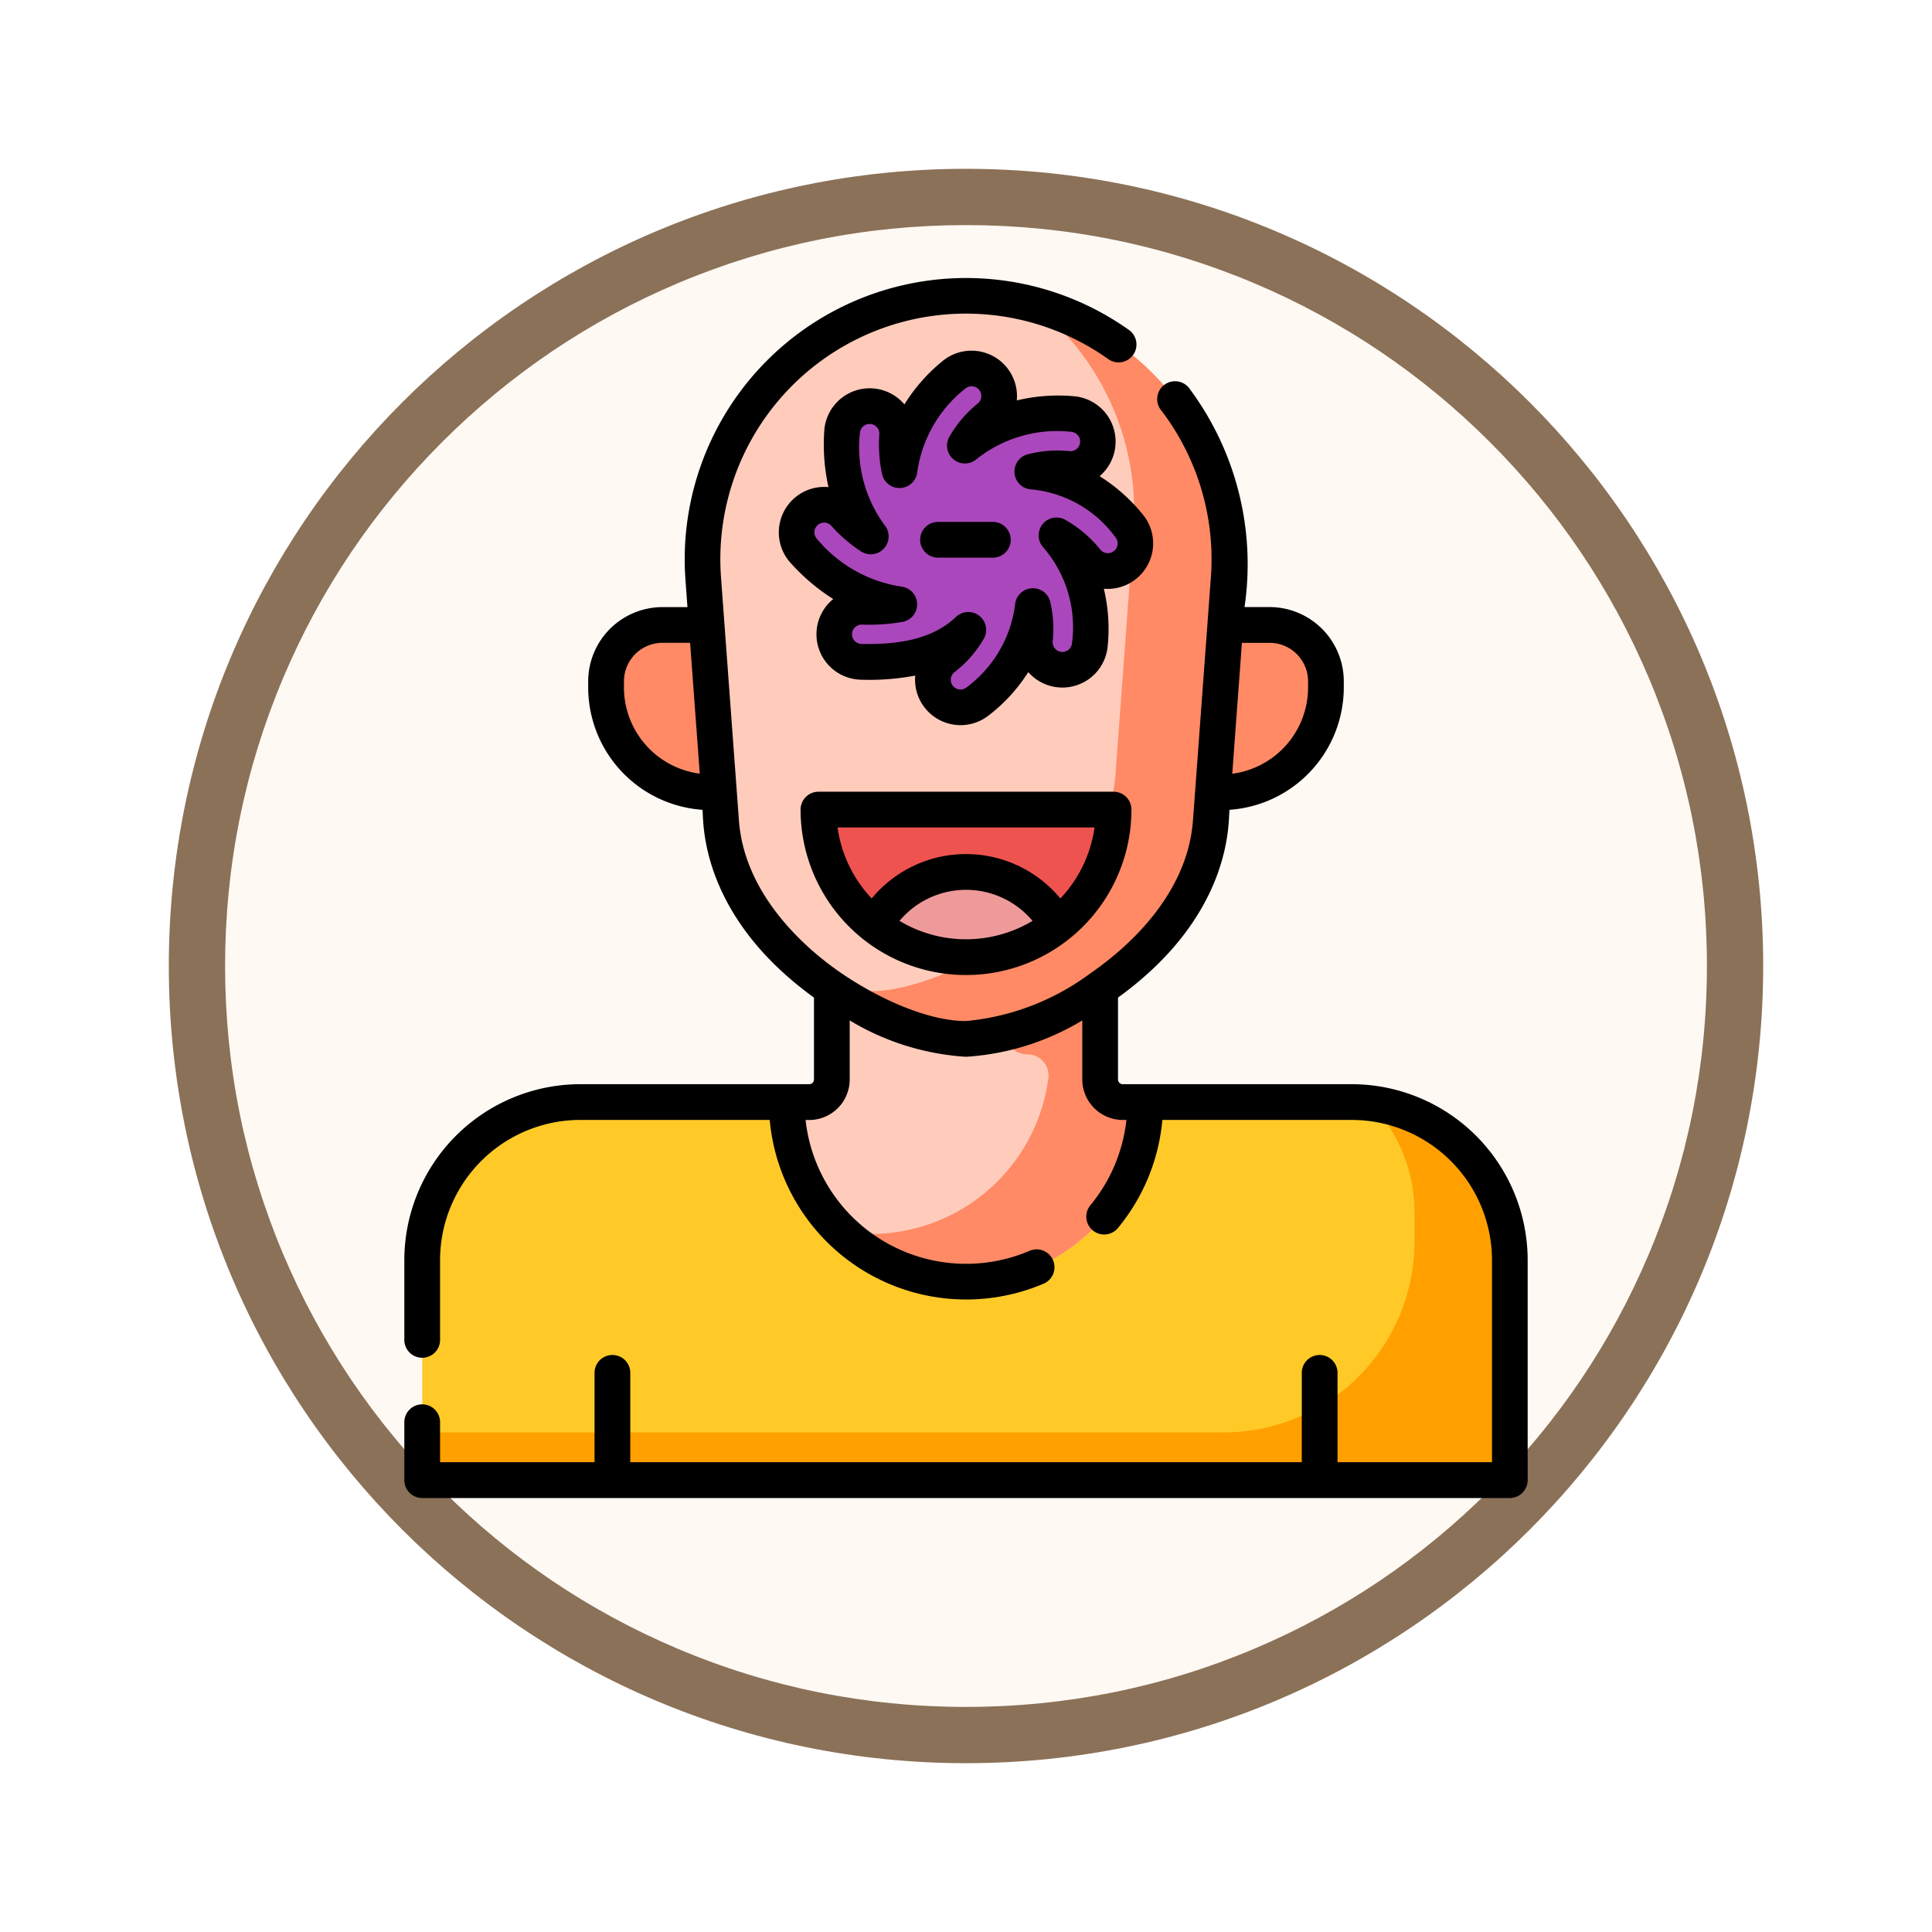 <svg xmlns="http://www.w3.org/2000/svg" xmlns:xlink="http://www.w3.org/1999/xlink" width="103" height="103" viewBox="0 0 103 103">
  <defs>
    <filter id="Path_978624" x="0" y="0" width="103" height="103" filterUnits="userSpaceOnUse">
      <feOffset dy="3" input="SourceAlpha"/>
      <feGaussianBlur stdDeviation="3" result="blur"/>
      <feFlood flood-opacity="0.161"/>
      <feComposite operator="in" in2="blur"/>
      <feComposite in="SourceGraphic"/>
    </filter>
  </defs>
  <g id="Group_1210697" data-name="Group 1210697" transform="translate(-192 -4462.5)">
    <g id="Group_1209788" data-name="Group 1209788">
      <g id="Group_1208683" data-name="Group 1208683" transform="translate(201 4468.5)">
        <g id="Group_1178144" data-name="Group 1178144">
          <g id="Group_1177896" data-name="Group 1177896">
            <g id="Group_1176881" data-name="Group 1176881">
              <g id="Group_1175148" data-name="Group 1175148">
                <g id="Group_1173798" data-name="Group 1173798">
                  <g id="Group_1171925" data-name="Group 1171925">
                    <g id="Group_1164524" data-name="Group 1164524">
                      <g id="Group_1144123" data-name="Group 1144123">
                        <g transform="matrix(1, 0, 0, 1, -9, -6)" filter="url(#Path_978624)">
                          <g id="Path_978624-2" data-name="Path 978624" transform="translate(9 6)" fill="#fff9f4">
                            <path d="M 42.5 83.5 C 36.964 83.5 31.595 82.416 26.541 80.279 C 21.659 78.214 17.274 75.257 13.509 71.491 C 9.743 67.726 6.786 63.341 4.721 58.459 C 2.584 53.405 1.5 48.036 1.5 42.5 C 1.5 36.964 2.584 31.595 4.721 26.541 C 6.786 21.659 9.743 17.274 13.509 13.509 C 17.274 9.743 21.659 6.786 26.541 4.721 C 31.595 2.584 36.964 1.5 42.5 1.5 C 48.036 1.5 53.405 2.584 58.459 4.721 C 63.341 6.786 67.726 9.743 71.491 13.509 C 75.257 17.274 78.214 21.659 80.279 26.541 C 82.416 31.595 83.5 36.964 83.5 42.5 C 83.5 48.036 82.416 53.405 80.279 58.459 C 78.214 63.341 75.257 67.726 71.491 71.491 C 67.726 75.257 63.341 78.214 58.459 80.279 C 53.405 82.416 48.036 83.5 42.5 83.5 Z" stroke="none"/>
                            <path d="M 42.5 3 C 37.166 3 31.994 4.044 27.126 6.103 C 22.422 8.092 18.198 10.941 14.569 14.569 C 10.941 18.198 8.092 22.422 6.103 27.126 C 4.044 31.994 3 37.166 3 42.5 C 3 47.834 4.044 53.006 6.103 57.874 C 8.092 62.578 10.941 66.802 14.569 70.431 C 18.198 74.059 22.422 76.908 27.126 78.897 C 31.994 80.956 37.166 82 42.5 82 C 47.834 82 53.006 80.956 57.874 78.897 C 62.578 76.908 66.802 74.059 70.431 70.431 C 74.059 66.802 76.908 62.578 78.897 57.874 C 80.956 53.006 82 47.834 82 42.5 C 82 37.166 80.956 31.994 78.897 27.126 C 76.908 22.422 74.059 18.198 70.431 14.569 C 66.802 10.941 62.578 8.092 57.874 6.103 C 53.006 4.044 47.834 3 42.5 3 M 42.5 0 C 65.972 0 85 19.028 85 42.5 C 85 65.972 65.972 85 42.5 85 C 19.028 85 0 65.972 0 42.5 C 0 19.028 19.028 0 42.5 0 Z" stroke="none" fill="#8b7157"/>
                          </g>
                        </g>
                      </g>
                    </g>
                  </g>
                </g>
              </g>
            </g>
          </g>
        </g>
      </g>
      <g id="alucinogeno" transform="translate(193.285 4477.321)">
        <path id="Path_1079263" data-name="Path 1079263" d="M159.481,47.112c-4.12,0-12.547-4.737-13.051-11.573l-.955-12.966a14.044,14.044,0,1,1,28.011,0l-.955,12.966C172.028,42.375,163.6,47.112,159.481,47.112Z" transform="translate(-109.266 -6.546)" fill="#ffccbc"/>
        <path id="Path_1079264" data-name="Path 1079264" d="M208.1,11.171a14.019,14.019,0,0,1,5.32,12.068L212.461,36.2c-.5,6.836-8.931,11.573-13.051,11.573a8.808,8.808,0,0,1-2.414-.4,14.453,14.453,0,0,0,7.495,2.938c4.12,0,12.547-4.737,13.051-11.573l.955-12.966A14.05,14.05,0,0,0,208.1,11.171Z" transform="translate(-154.276 -9.752)" fill="#ff8a65"/>
        <path id="Path_1079265" data-name="Path 1079265" d="M360.088,154.529h-.435l.657-8.921h2.36a3,3,0,0,1,3,3v.329A5.587,5.587,0,0,1,360.088,154.529Z" transform="translate(-296.271 -127.112)" fill="#ff8a65"/>
        <path id="Path_1079266" data-name="Path 1079266" d="M110.524,154.529h.435l-.657-8.921h-2.36a3,3,0,0,0-3,3v.329A5.587,5.587,0,0,0,110.524,154.529Z" transform="translate(-73.911 -127.112)" fill="#ff8a65"/>
        <path id="Path_1079267" data-name="Path 1079267" d="M77.327,345.854H66.32a9.557,9.557,0,1,1-19.114,0H36.2a8.427,8.427,0,0,0-8.427,8.427v11.725H85.754V354.281A8.427,8.427,0,0,0,77.327,345.854Z" transform="translate(-6.548 -301.922)" fill="#ffca28"/>
        <path id="Path_1079268" data-name="Path 1079268" d="M78.332,346.341a8.4,8.4,0,0,1,2.34,5.825v1.553A10.172,10.172,0,0,1,70.5,363.891H27.771v2.541H85.753V354.706A8.427,8.427,0,0,0,78.332,346.341Z" transform="translate(-6.547 -302.347)" fill="#ffa000"/>
        <path id="Path_1079269" data-name="Path 1079269" d="M190.321,313.759a9.557,9.557,0,0,0,9.557-9.574h-1.2a1.206,1.206,0,0,1-1.206-1.206v-4.857a14.164,14.164,0,0,1-7.152,2.7,14.166,14.166,0,0,1-7.152-2.7v4.857a1.206,1.206,0,0,1-1.206,1.206h-1.2A9.557,9.557,0,0,0,190.321,313.759Z" transform="translate(-140.106 -260.253)" fill="#ffccbc"/>
        <path id="Path_1079270" data-name="Path 1079270" d="M218.883,304.184a1.206,1.206,0,0,1-1.206-1.206v-4.857a16.905,16.905,0,0,1-5.077,2.392,1.2,1.2,0,0,0,1.2,1.13h0a1.126,1.126,0,0,1,1.117,1.27,9.556,9.556,0,0,1-11.011,8.179,9.554,9.554,0,0,0,16.174-6.909h-1.2Z" transform="translate(-160.31 -260.252)" fill="#ff8a65"/>
        <path id="Path_1079271" data-name="Path 1079271" d="M201.938,230.975h0a7.866,7.866,0,0,1-7.866-7.866H209.8A7.867,7.867,0,0,1,201.938,230.975Z" transform="translate(-151.724 -194.769)" fill="#ef5350"/>
        <path id="Path_1079272" data-name="Path 1079272" d="M217.67,252.132a7.833,7.833,0,0,0,4.869,1.687h0a7.833,7.833,0,0,0,4.869-1.687,5.579,5.579,0,0,0-9.738,0Z" transform="translate(-172.324 -217.613)" fill="#ef9a9a"/>
        <path id="Path_1079273" data-name="Path 1079273" d="M202.626,46.376a7.572,7.572,0,0,0-5.081-2.906l-.1,0a5.354,5.354,0,0,1,1.869-.144,1.47,1.47,0,1,0,.313-2.923,7.846,7.846,0,0,0-5.776,1.683,5.359,5.359,0,0,1,1.278-1.5,1.47,1.47,0,1,0-1.839-2.293,7.852,7.852,0,0,0-2.924,5.1,6.743,6.743,0,0,1-.125-1.848,1.47,1.47,0,0,0-2.933-.2,8.014,8.014,0,0,0,1.529,5.582,7.045,7.045,0,0,1-1.4-1.205,1.47,1.47,0,1,0-2.183,1.969,8.156,8.156,0,0,0,5.1,2.855,9.7,9.7,0,0,1-1.977.127h-.025a1.47,1.47,0,0,0-.024,2.94q.179,0,.361,0a7.724,7.724,0,0,0,5.094-1.485l.019-.015c.081-.069.158-.139.232-.209a5.068,5.068,0,0,1-1.3,1.487,1.47,1.47,0,1,0,1.765,2.351,7.472,7.472,0,0,0,2.981-5.107,5.329,5.329,0,0,1,.111,1.769,1.47,1.47,0,1,0,2.923.315,7.58,7.58,0,0,0-1.509-5.554c-.085-.1-.174-.2-.265-.3a5.543,5.543,0,0,1,1.592,1.352,1.47,1.47,0,1,0,2.293-1.84Z" transform="translate(-143.701 -33.142)" fill="#ab47bc"/>
        <g id="Group_1209787" data-name="Group 1209787" transform="translate(20.271 0)">
          <path id="Path_1079274" data-name="Path 1079274" d="M187.524,215.609a.953.953,0,0,0-.953.953,8.819,8.819,0,0,0,17.638,0,.953.953,0,0,0-.953-.953Zm4.321,6.885a4.627,4.627,0,0,1,7.092,0A6.9,6.9,0,0,1,191.844,222.494Zm8.575-1.195a6.528,6.528,0,0,0-10.059,0,6.9,6.9,0,0,1-1.819-3.785h13.7A6.894,6.894,0,0,1,200.42,221.3Z" transform="translate(-165.446 -188.221)"/>
          <path id="Path_1079275" data-name="Path 1079275" d="M70.779,42.98H58.572a.254.254,0,0,1-.253-.253V38.363c6.348-4.593,5.846-9.73,5.949-10.011a6.547,6.547,0,0,0,6.088-6.523V21.5A3.962,3.962,0,0,0,66.4,17.543H65.064a15.678,15.678,0,0,0-2.9-11.6A.953.953,0,1,0,60.65,7.091a13.069,13.069,0,0,1,2.62,8.866l-.955,12.966c-.249,3.384-2.674,6.217-5.488,8.161a13.131,13.131,0,0,1-6.613,2.53c-2.305,0-5.328-1.527-7.305-3.029-1.674-1.271-4.523-3.956-4.8-7.661l-.955-12.966A13.092,13.092,0,0,1,57.817,4.336a.953.953,0,0,0,1.108-1.55A15,15,0,0,0,35.259,16.1l.106,1.446H34.031A3.962,3.962,0,0,0,30.073,21.5v.329a6.547,6.547,0,0,0,6.088,6.523c.1.278-.388,5.426,5.949,10.011v4.364a.254.254,0,0,1-.253.253H29.651a9.39,9.39,0,0,0-9.38,9.38v4.221a.953.953,0,1,0,1.905,0V52.359a7.483,7.483,0,0,1,7.474-7.474h10.1A10.518,10.518,0,0,0,54.388,53.6a.953.953,0,0,0-.757-1.748,8.61,8.61,0,0,1-11.969-6.963h.194a2.161,2.161,0,0,0,2.159-2.159V39.58a13.635,13.635,0,0,0,6.2,1.939,13.635,13.635,0,0,0,6.2-1.939v3.147a2.161,2.161,0,0,0,2.159,2.159h.193a8.613,8.613,0,0,1-1.905,4.53.953.953,0,1,0,1.471,1.211,10.526,10.526,0,0,0,2.35-5.741h10.1a7.483,7.483,0,0,1,7.474,7.474V63.132H70.022V58.339a.953.953,0,0,0-1.905,0v4.793h-35.8V58.339a.953.953,0,0,0-1.905,0v4.793H22.176v-2.1a.953.953,0,1,0-1.905,0v3.058a.953.953,0,0,0,.953.953H79.206a.953.953,0,0,0,.953-.953V52.359A9.39,9.39,0,0,0,70.779,42.98ZM66.4,19.448A2.055,2.055,0,0,1,68.451,21.5v.329a4.64,4.64,0,0,1-4.041,4.6l.514-6.976H66.4Zm-34.42,2.381V21.5a2.055,2.055,0,0,1,2.052-2.052h1.475l.514,6.976A4.64,4.64,0,0,1,31.979,21.829Z" transform="translate(-20.271 0)"/>
          <path id="Path_1079276" data-name="Path 1079276" d="M194.458,37.13a2.426,2.426,0,0,0-1.309-4.256,9.478,9.478,0,0,0-3.108.217,2.426,2.426,0,0,0-3.926-2.124,9.229,9.229,0,0,0-2.065,2.337,2.426,2.426,0,0,0-4.272,1.394A10.512,10.512,0,0,0,180,37.713a2.424,2.424,0,0,0-2.026,4.033,10.842,10.842,0,0,0,2.28,1.935,2.422,2.422,0,0,0,1.483,4.3,13.092,13.092,0,0,0,2.89-.22,2.425,2.425,0,0,0,3.866,2.161,8.874,8.874,0,0,0,2.159-2.346,2.424,2.424,0,0,0,4.23-1.337,9.191,9.191,0,0,0-.2-3.108,2.426,2.426,0,0,0,2.1-3.929A9.414,9.414,0,0,0,194.458,37.13Zm.762,3.992a.517.517,0,0,1-.727-.08,6.453,6.453,0,0,0-1.872-1.588.953.953,0,0,0-1.154,1.489,6.491,6.491,0,0,1,1.517,5.092.517.517,0,1,1-1.028-.111,6.3,6.3,0,0,0-.13-2.088.953.953,0,0,0-1.877.144,6.512,6.512,0,0,1-2.6,4.419.517.517,0,0,1-.621-.827A6.047,6.047,0,0,0,188.28,45.8a.953.953,0,0,0-1.482-1.167c-1.323,1.264-3.228,1.474-5.032,1.443a.517.517,0,1,1,.017-1.034h0a10.442,10.442,0,0,0,2.174-.144.953.953,0,0,0-.083-1.883,7.269,7.269,0,0,1-4.489-2.545.517.517,0,1,1,.768-.693,7.977,7.977,0,0,0,1.588,1.368.953.953,0,0,0,1.249-1.409,7,7,0,0,1-1.311-4.908.517.517,0,0,1,1.032.07,7.675,7.675,0,0,0,.145,2.115.953.953,0,0,0,1.878-.1,6.9,6.9,0,0,1,2.574-4.462.517.517,0,0,1,.647.807,6.318,6.318,0,0,0-1.508,1.769.953.953,0,0,0,1.461,1.185,6.913,6.913,0,0,1,5.04-1.446.517.517,0,1,1-.11,1.028,6.287,6.287,0,0,0-2.206.168.953.953,0,0,0,.189,1.875,6.257,6.257,0,0,1,4.482,2.555A.518.518,0,0,1,195.22,41.122Z" transform="translate(-157.389 -26.565)"/>
          <path id="Path_1079277" data-name="Path 1079277" d="M240.87,102.368h-2.923a.953.953,0,1,0,0,1.905h2.923a.953.953,0,0,0,0-1.905Z" transform="translate(-209.464 -89.364)"/>
        </g>
      </g>
    </g>
  </g>
</svg>
